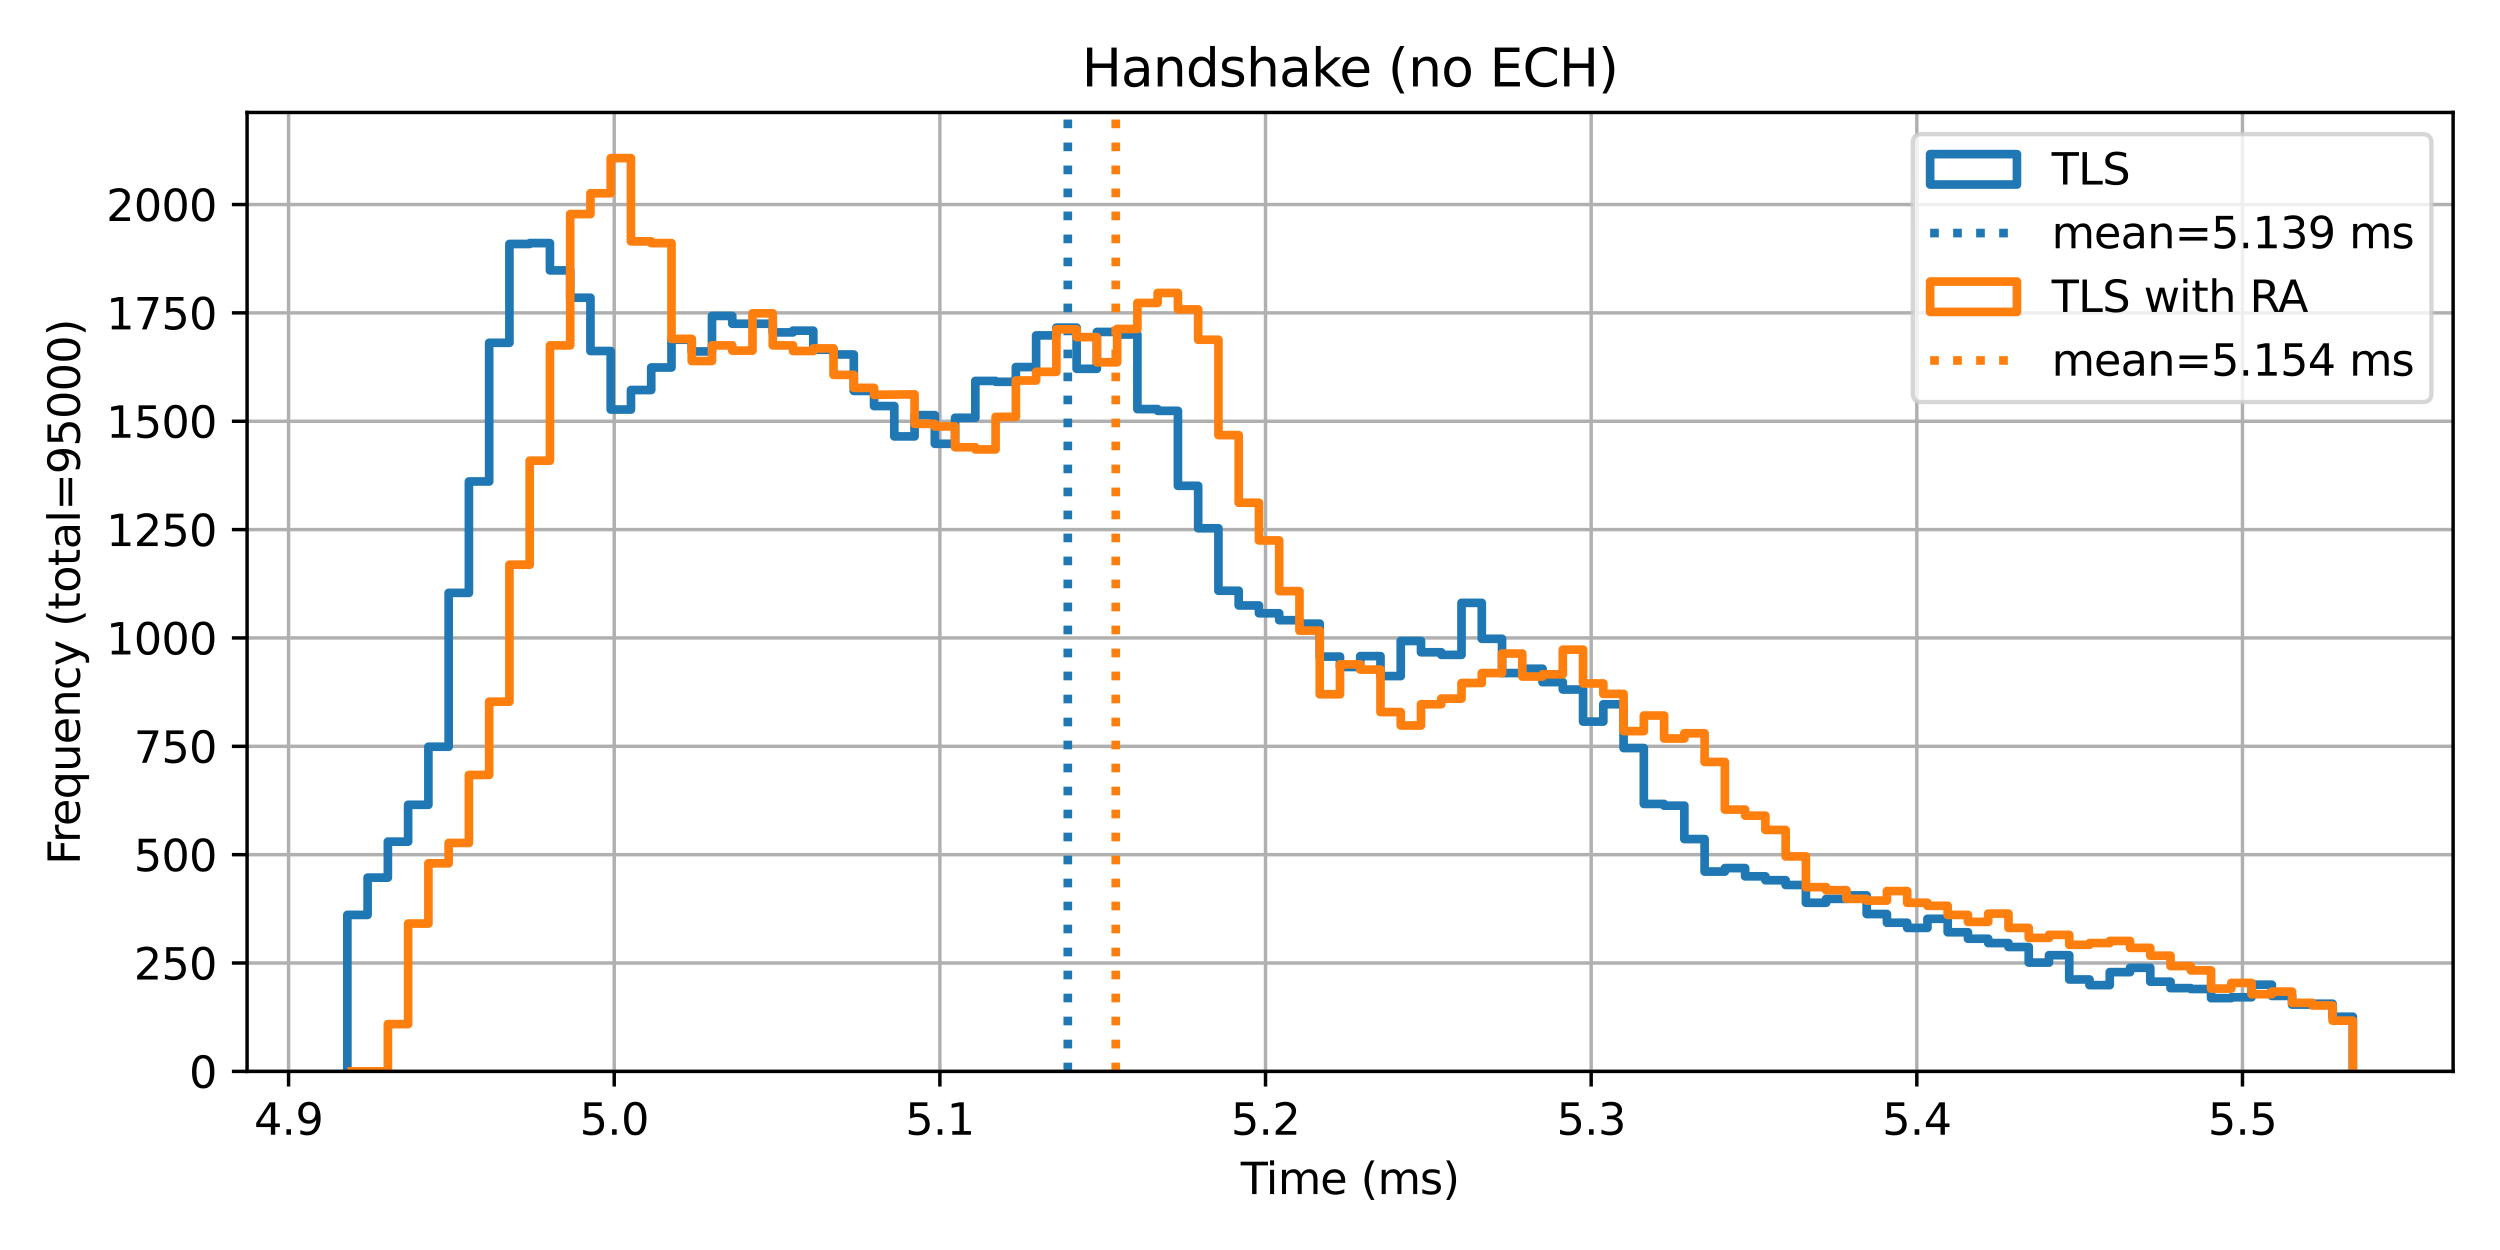 <?xml version="1.0" encoding="utf-8" standalone="no"?>
<!DOCTYPE svg PUBLIC "-//W3C//DTD SVG 1.1//EN"
  "http://www.w3.org/Graphics/SVG/1.1/DTD/svg11.dtd">
<svg xmlns:xlink="http://www.w3.org/1999/xlink" width="576pt" height="288pt" viewBox="0 0 576 288" xmlns="http://www.w3.org/2000/svg" version="1.1">
 <defs>
  <style type="text/css">*{stroke-linejoin: round; stroke-linecap: butt}</style>
 </defs>
 <g id="figure_1">
  <g id="patch_1">
   <path d="M 0 288 
L 576 288 
L 576 0 
L 0 0 
z
" style="fill: #ffffff"/>
  </g>
  <g id="axes_1">
   <g id="patch_2">
    <path d="M 56.928 246.844 
L 565.2 246.844 
L 565.2 25.918 
L 56.928 25.918 
z
" style="fill: #ffffff"/>
   </g>
   <g id="matplotlib.axis_1">
    <g id="xtick_1">
     <g id="line2d_1">
      <path d="M 66.487 246.844 
L 66.487 25.918 
" clip-path="url(#p1c010888d5)" style="fill: none; stroke: #b0b0b0; stroke-width: 0.8; stroke-linecap: square"/>
     </g>
     <g id="line2d_2">
      <defs>
       <path id="m8e5ed71e7f" d="M 0 0 
L 0 3.5 
" style="stroke: #000000; stroke-width: 0.8"/>
      </defs>
      <g>
       <use xlink:href="#m8e5ed71e7f" x="66.487" y="246.844" style="stroke: #000000; stroke-width: 0.8"/>
      </g>
     </g>
     <g id="text_1">
      <!-- 4.9 -->
      <g transform="translate(58.535 261.442) scale(0.1 -0.1)">
       <defs>
        <path id="DejaVuSans-34" d="M 2419 4116 
L 825 1625 
L 2419 1625 
L 2419 4116 
z
M 2253 4666 
L 3047 4666 
L 3047 1625 
L 3713 1625 
L 3713 1100 
L 3047 1100 
L 3047 0 
L 2419 0 
L 2419 1100 
L 313 1100 
L 313 1709 
L 2253 4666 
z
" transform="scale(0.016)"/>
        <path id="DejaVuSans-2e" d="M 684 794 
L 1344 794 
L 1344 0 
L 684 0 
L 684 794 
z
" transform="scale(0.016)"/>
        <path id="DejaVuSans-39" d="M 703 97 
L 703 672 
Q 941 559 1184 500 
Q 1428 441 1663 441 
Q 2288 441 2617 861 
Q 2947 1281 2994 2138 
Q 2813 1869 2534 1725 
Q 2256 1581 1919 1581 
Q 1219 1581 811 2004 
Q 403 2428 403 3163 
Q 403 3881 828 4315 
Q 1253 4750 1959 4750 
Q 2769 4750 3195 4129 
Q 3622 3509 3622 2328 
Q 3622 1225 3098 567 
Q 2575 -91 1691 -91 
Q 1453 -91 1209 -44 
Q 966 3 703 97 
z
M 1959 2075 
Q 2384 2075 2632 2365 
Q 2881 2656 2881 3163 
Q 2881 3666 2632 3958 
Q 2384 4250 1959 4250 
Q 1534 4250 1286 3958 
Q 1038 3666 1038 3163 
Q 1038 2656 1286 2365 
Q 1534 2075 1959 2075 
z
" transform="scale(0.016)"/>
       </defs>
       <use xlink:href="#DejaVuSans-34"/>
       <use xlink:href="#DejaVuSans-2e" x="63.623"/>
       <use xlink:href="#DejaVuSans-39" x="95.41"/>
      </g>
     </g>
    </g>
    <g id="xtick_2">
     <g id="line2d_3">
      <path d="M 141.517 246.844 
L 141.517 25.918 
" clip-path="url(#p1c010888d5)" style="fill: none; stroke: #b0b0b0; stroke-width: 0.8; stroke-linecap: square"/>
     </g>
     <g id="line2d_4">
      <g>
       <use xlink:href="#m8e5ed71e7f" x="141.517" y="246.844" style="stroke: #000000; stroke-width: 0.8"/>
      </g>
     </g>
     <g id="text_2">
      <!-- 5.0 -->
      <g transform="translate(133.565 261.442) scale(0.1 -0.1)">
       <defs>
        <path id="DejaVuSans-35" d="M 691 4666 
L 3169 4666 
L 3169 4134 
L 1269 4134 
L 1269 2991 
Q 1406 3038 1543 3061 
Q 1681 3084 1819 3084 
Q 2600 3084 3056 2656 
Q 3513 2228 3513 1497 
Q 3513 744 3044 326 
Q 2575 -91 1722 -91 
Q 1428 -91 1123 -41 
Q 819 9 494 109 
L 494 744 
Q 775 591 1075 516 
Q 1375 441 1709 441 
Q 2250 441 2565 725 
Q 2881 1009 2881 1497 
Q 2881 1984 2565 2268 
Q 2250 2553 1709 2553 
Q 1456 2553 1204 2497 
Q 953 2441 691 2322 
L 691 4666 
z
" transform="scale(0.016)"/>
        <path id="DejaVuSans-30" d="M 2034 4250 
Q 1547 4250 1301 3770 
Q 1056 3291 1056 2328 
Q 1056 1369 1301 889 
Q 1547 409 2034 409 
Q 2525 409 2770 889 
Q 3016 1369 3016 2328 
Q 3016 3291 2770 3770 
Q 2525 4250 2034 4250 
z
M 2034 4750 
Q 2819 4750 3233 4129 
Q 3647 3509 3647 2328 
Q 3647 1150 3233 529 
Q 2819 -91 2034 -91 
Q 1250 -91 836 529 
Q 422 1150 422 2328 
Q 422 3509 836 4129 
Q 1250 4750 2034 4750 
z
" transform="scale(0.016)"/>
       </defs>
       <use xlink:href="#DejaVuSans-35"/>
       <use xlink:href="#DejaVuSans-2e" x="63.623"/>
       <use xlink:href="#DejaVuSans-30" x="95.41"/>
      </g>
     </g>
    </g>
    <g id="xtick_3">
     <g id="line2d_5">
      <path d="M 216.546 246.844 
L 216.546 25.918 
" clip-path="url(#p1c010888d5)" style="fill: none; stroke: #b0b0b0; stroke-width: 0.8; stroke-linecap: square"/>
     </g>
     <g id="line2d_6">
      <g>
       <use xlink:href="#m8e5ed71e7f" x="216.546" y="246.844" style="stroke: #000000; stroke-width: 0.8"/>
      </g>
     </g>
     <g id="text_3">
      <!-- 5.1 -->
      <g transform="translate(208.595 261.442) scale(0.1 -0.1)">
       <defs>
        <path id="DejaVuSans-31" d="M 794 531 
L 1825 531 
L 1825 4091 
L 703 3866 
L 703 4441 
L 1819 4666 
L 2450 4666 
L 2450 531 
L 3481 531 
L 3481 0 
L 794 0 
L 794 531 
z
" transform="scale(0.016)"/>
       </defs>
       <use xlink:href="#DejaVuSans-35"/>
       <use xlink:href="#DejaVuSans-2e" x="63.623"/>
       <use xlink:href="#DejaVuSans-31" x="95.41"/>
      </g>
     </g>
    </g>
    <g id="xtick_4">
     <g id="line2d_7">
      <path d="M 291.576 246.844 
L 291.576 25.918 
" clip-path="url(#p1c010888d5)" style="fill: none; stroke: #b0b0b0; stroke-width: 0.8; stroke-linecap: square"/>
     </g>
     <g id="line2d_8">
      <g>
       <use xlink:href="#m8e5ed71e7f" x="291.576" y="246.844" style="stroke: #000000; stroke-width: 0.8"/>
      </g>
     </g>
     <g id="text_4">
      <!-- 5.2 -->
      <g transform="translate(283.625 261.442) scale(0.1 -0.1)">
       <defs>
        <path id="DejaVuSans-32" d="M 1228 531 
L 3431 531 
L 3431 0 
L 469 0 
L 469 531 
Q 828 903 1448 1529 
Q 2069 2156 2228 2338 
Q 2531 2678 2651 2914 
Q 2772 3150 2772 3378 
Q 2772 3750 2511 3984 
Q 2250 4219 1831 4219 
Q 1534 4219 1204 4116 
Q 875 4013 500 3803 
L 500 4441 
Q 881 4594 1212 4672 
Q 1544 4750 1819 4750 
Q 2544 4750 2975 4387 
Q 3406 4025 3406 3419 
Q 3406 3131 3298 2873 
Q 3191 2616 2906 2266 
Q 2828 2175 2409 1742 
Q 1991 1309 1228 531 
z
" transform="scale(0.016)"/>
       </defs>
       <use xlink:href="#DejaVuSans-35"/>
       <use xlink:href="#DejaVuSans-2e" x="63.623"/>
       <use xlink:href="#DejaVuSans-32" x="95.41"/>
      </g>
     </g>
    </g>
    <g id="xtick_5">
     <g id="line2d_9">
      <path d="M 366.606 246.844 
L 366.606 25.918 
" clip-path="url(#p1c010888d5)" style="fill: none; stroke: #b0b0b0; stroke-width: 0.8; stroke-linecap: square"/>
     </g>
     <g id="line2d_10">
      <g>
       <use xlink:href="#m8e5ed71e7f" x="366.606" y="246.844" style="stroke: #000000; stroke-width: 0.8"/>
      </g>
     </g>
     <g id="text_5">
      <!-- 5.3 -->
      <g transform="translate(358.654 261.442) scale(0.1 -0.1)">
       <defs>
        <path id="DejaVuSans-33" d="M 2597 2516 
Q 3050 2419 3304 2112 
Q 3559 1806 3559 1356 
Q 3559 666 3084 287 
Q 2609 -91 1734 -91 
Q 1441 -91 1130 -33 
Q 819 25 488 141 
L 488 750 
Q 750 597 1062 519 
Q 1375 441 1716 441 
Q 2309 441 2620 675 
Q 2931 909 2931 1356 
Q 2931 1769 2642 2001 
Q 2353 2234 1838 2234 
L 1294 2234 
L 1294 2753 
L 1863 2753 
Q 2328 2753 2575 2939 
Q 2822 3125 2822 3475 
Q 2822 3834 2567 4026 
Q 2313 4219 1838 4219 
Q 1578 4219 1281 4162 
Q 984 4106 628 3988 
L 628 4550 
Q 988 4650 1302 4700 
Q 1616 4750 1894 4750 
Q 2613 4750 3031 4423 
Q 3450 4097 3450 3541 
Q 3450 3153 3228 2886 
Q 3006 2619 2597 2516 
z
" transform="scale(0.016)"/>
       </defs>
       <use xlink:href="#DejaVuSans-35"/>
       <use xlink:href="#DejaVuSans-2e" x="63.623"/>
       <use xlink:href="#DejaVuSans-33" x="95.41"/>
      </g>
     </g>
    </g>
    <g id="xtick_6">
     <g id="line2d_11">
      <path d="M 441.635 246.844 
L 441.635 25.918 
" clip-path="url(#p1c010888d5)" style="fill: none; stroke: #b0b0b0; stroke-width: 0.8; stroke-linecap: square"/>
     </g>
     <g id="line2d_12">
      <g>
       <use xlink:href="#m8e5ed71e7f" x="441.635" y="246.844" style="stroke: #000000; stroke-width: 0.8"/>
      </g>
     </g>
     <g id="text_6">
      <!-- 5.4 -->
      <g transform="translate(433.684 261.442) scale(0.1 -0.1)">
       <use xlink:href="#DejaVuSans-35"/>
       <use xlink:href="#DejaVuSans-2e" x="63.623"/>
       <use xlink:href="#DejaVuSans-34" x="95.41"/>
      </g>
     </g>
    </g>
    <g id="xtick_7">
     <g id="line2d_13">
      <path d="M 516.665 246.844 
L 516.665 25.918 
" clip-path="url(#p1c010888d5)" style="fill: none; stroke: #b0b0b0; stroke-width: 0.8; stroke-linecap: square"/>
     </g>
     <g id="line2d_14">
      <g>
       <use xlink:href="#m8e5ed71e7f" x="516.665" y="246.844" style="stroke: #000000; stroke-width: 0.8"/>
      </g>
     </g>
     <g id="text_7">
      <!-- 5.5 -->
      <g transform="translate(508.714 261.442) scale(0.1 -0.1)">
       <use xlink:href="#DejaVuSans-35"/>
       <use xlink:href="#DejaVuSans-2e" x="63.623"/>
       <use xlink:href="#DejaVuSans-35" x="95.41"/>
      </g>
     </g>
    </g>
    <g id="text_8">
     <!-- Time (ms) -->
     <g transform="translate(285.865 275.12) scale(0.1 -0.1)">
      <defs>
       <path id="DejaVuSans-54" d="M -19 4666 
L 3928 4666 
L 3928 4134 
L 2272 4134 
L 2272 0 
L 1638 0 
L 1638 4134 
L -19 4134 
L -19 4666 
z
" transform="scale(0.016)"/>
       <path id="DejaVuSans-69" d="M 603 3500 
L 1178 3500 
L 1178 0 
L 603 0 
L 603 3500 
z
M 603 4863 
L 1178 4863 
L 1178 4134 
L 603 4134 
L 603 4863 
z
" transform="scale(0.016)"/>
       <path id="DejaVuSans-6d" d="M 3328 2828 
Q 3544 3216 3844 3400 
Q 4144 3584 4550 3584 
Q 5097 3584 5394 3201 
Q 5691 2819 5691 2113 
L 5691 0 
L 5113 0 
L 5113 2094 
Q 5113 2597 4934 2840 
Q 4756 3084 4391 3084 
Q 3944 3084 3684 2787 
Q 3425 2491 3425 1978 
L 3425 0 
L 2847 0 
L 2847 2094 
Q 2847 2600 2669 2842 
Q 2491 3084 2119 3084 
Q 1678 3084 1418 2786 
Q 1159 2488 1159 1978 
L 1159 0 
L 581 0 
L 581 3500 
L 1159 3500 
L 1159 2956 
Q 1356 3278 1631 3431 
Q 1906 3584 2284 3584 
Q 2666 3584 2933 3390 
Q 3200 3197 3328 2828 
z
" transform="scale(0.016)"/>
       <path id="DejaVuSans-65" d="M 3597 1894 
L 3597 1613 
L 953 1613 
Q 991 1019 1311 708 
Q 1631 397 2203 397 
Q 2534 397 2845 478 
Q 3156 559 3463 722 
L 3463 178 
Q 3153 47 2828 -22 
Q 2503 -91 2169 -91 
Q 1331 -91 842 396 
Q 353 884 353 1716 
Q 353 2575 817 3079 
Q 1281 3584 2069 3584 
Q 2775 3584 3186 3129 
Q 3597 2675 3597 1894 
z
M 3022 2063 
Q 3016 2534 2758 2815 
Q 2500 3097 2075 3097 
Q 1594 3097 1305 2825 
Q 1016 2553 972 2059 
L 3022 2063 
z
" transform="scale(0.016)"/>
       <path id="DejaVuSans-20" transform="scale(0.016)"/>
       <path id="DejaVuSans-28" d="M 1984 4856 
Q 1566 4138 1362 3434 
Q 1159 2731 1159 2009 
Q 1159 1288 1364 580 
Q 1569 -128 1984 -844 
L 1484 -844 
Q 1016 -109 783 600 
Q 550 1309 550 2009 
Q 550 2706 781 3412 
Q 1013 4119 1484 4856 
L 1984 4856 
z
" transform="scale(0.016)"/>
       <path id="DejaVuSans-73" d="M 2834 3397 
L 2834 2853 
Q 2591 2978 2328 3040 
Q 2066 3103 1784 3103 
Q 1356 3103 1142 2972 
Q 928 2841 928 2578 
Q 928 2378 1081 2264 
Q 1234 2150 1697 2047 
L 1894 2003 
Q 2506 1872 2764 1633 
Q 3022 1394 3022 966 
Q 3022 478 2636 193 
Q 2250 -91 1575 -91 
Q 1294 -91 989 -36 
Q 684 19 347 128 
L 347 722 
Q 666 556 975 473 
Q 1284 391 1588 391 
Q 1994 391 2212 530 
Q 2431 669 2431 922 
Q 2431 1156 2273 1281 
Q 2116 1406 1581 1522 
L 1381 1569 
Q 847 1681 609 1914 
Q 372 2147 372 2553 
Q 372 3047 722 3315 
Q 1072 3584 1716 3584 
Q 2034 3584 2315 3537 
Q 2597 3491 2834 3397 
z
" transform="scale(0.016)"/>
       <path id="DejaVuSans-29" d="M 513 4856 
L 1013 4856 
Q 1481 4119 1714 3412 
Q 1947 2706 1947 2009 
Q 1947 1309 1714 600 
Q 1481 -109 1013 -844 
L 513 -844 
Q 928 -128 1133 580 
Q 1338 1288 1338 2009 
Q 1338 2731 1133 3434 
Q 928 4138 513 4856 
z
" transform="scale(0.016)"/>
      </defs>
      <use xlink:href="#DejaVuSans-54"/>
      <use xlink:href="#DejaVuSans-69" x="57.959"/>
      <use xlink:href="#DejaVuSans-6d" x="85.742"/>
      <use xlink:href="#DejaVuSans-65" x="183.154"/>
      <use xlink:href="#DejaVuSans-20" x="244.678"/>
      <use xlink:href="#DejaVuSans-28" x="276.465"/>
      <use xlink:href="#DejaVuSans-6d" x="315.479"/>
      <use xlink:href="#DejaVuSans-73" x="412.891"/>
      <use xlink:href="#DejaVuSans-29" x="464.99"/>
     </g>
    </g>
   </g>
   <g id="matplotlib.axis_2">
    <g id="ytick_1">
     <g id="line2d_15">
      <path d="M 56.928 246.844 
L 565.2 246.844 
" clip-path="url(#p1c010888d5)" style="fill: none; stroke: #b0b0b0; stroke-width: 0.8; stroke-linecap: square"/>
     </g>
     <g id="line2d_16">
      <defs>
       <path id="m12ed515b93" d="M 0 0 
L -3.5 0 
" style="stroke: #000000; stroke-width: 0.8"/>
      </defs>
      <g>
       <use xlink:href="#m12ed515b93" x="56.928" y="246.844" style="stroke: #000000; stroke-width: 0.8"/>
      </g>
     </g>
     <g id="text_9">
      <!-- 0 -->
      <g transform="translate(43.566 250.643) scale(0.1 -0.1)">
       <use xlink:href="#DejaVuSans-30"/>
      </g>
     </g>
    </g>
    <g id="ytick_2">
     <g id="line2d_17">
      <path d="M 56.928 221.879 
L 565.2 221.879 
" clip-path="url(#p1c010888d5)" style="fill: none; stroke: #b0b0b0; stroke-width: 0.8; stroke-linecap: square"/>
     </g>
     <g id="line2d_18">
      <g>
       <use xlink:href="#m12ed515b93" x="56.928" y="221.879" style="stroke: #000000; stroke-width: 0.8"/>
      </g>
     </g>
     <g id="text_10">
      <!-- 250 -->
      <g transform="translate(30.841 225.678) scale(0.1 -0.1)">
       <use xlink:href="#DejaVuSans-32"/>
       <use xlink:href="#DejaVuSans-35" x="63.623"/>
       <use xlink:href="#DejaVuSans-30" x="127.246"/>
      </g>
     </g>
    </g>
    <g id="ytick_3">
     <g id="line2d_19">
      <path d="M 56.928 196.914 
L 565.2 196.914 
" clip-path="url(#p1c010888d5)" style="fill: none; stroke: #b0b0b0; stroke-width: 0.8; stroke-linecap: square"/>
     </g>
     <g id="line2d_20">
      <g>
       <use xlink:href="#m12ed515b93" x="56.928" y="196.914" style="stroke: #000000; stroke-width: 0.8"/>
      </g>
     </g>
     <g id="text_11">
      <!-- 500 -->
      <g transform="translate(30.841 200.713) scale(0.1 -0.1)">
       <use xlink:href="#DejaVuSans-35"/>
       <use xlink:href="#DejaVuSans-30" x="63.623"/>
       <use xlink:href="#DejaVuSans-30" x="127.246"/>
      </g>
     </g>
    </g>
    <g id="ytick_4">
     <g id="line2d_21">
      <path d="M 56.928 171.949 
L 565.2 171.949 
" clip-path="url(#p1c010888d5)" style="fill: none; stroke: #b0b0b0; stroke-width: 0.8; stroke-linecap: square"/>
     </g>
     <g id="line2d_22">
      <g>
       <use xlink:href="#m12ed515b93" x="56.928" y="171.949" style="stroke: #000000; stroke-width: 0.8"/>
      </g>
     </g>
     <g id="text_12">
      <!-- 750 -->
      <g transform="translate(30.841 175.748) scale(0.1 -0.1)">
       <defs>
        <path id="DejaVuSans-37" d="M 525 4666 
L 3525 4666 
L 3525 4397 
L 1831 0 
L 1172 0 
L 2766 4134 
L 525 4134 
L 525 4666 
z
" transform="scale(0.016)"/>
       </defs>
       <use xlink:href="#DejaVuSans-37"/>
       <use xlink:href="#DejaVuSans-35" x="63.623"/>
       <use xlink:href="#DejaVuSans-30" x="127.246"/>
      </g>
     </g>
    </g>
    <g id="ytick_5">
     <g id="line2d_23">
      <path d="M 56.928 146.984 
L 565.2 146.984 
" clip-path="url(#p1c010888d5)" style="fill: none; stroke: #b0b0b0; stroke-width: 0.8; stroke-linecap: square"/>
     </g>
     <g id="line2d_24">
      <g>
       <use xlink:href="#m12ed515b93" x="56.928" y="146.984" style="stroke: #000000; stroke-width: 0.8"/>
      </g>
     </g>
     <g id="text_13">
      <!-- 1000 -->
      <g transform="translate(24.478 150.783) scale(0.1 -0.1)">
       <use xlink:href="#DejaVuSans-31"/>
       <use xlink:href="#DejaVuSans-30" x="63.623"/>
       <use xlink:href="#DejaVuSans-30" x="127.246"/>
       <use xlink:href="#DejaVuSans-30" x="190.869"/>
      </g>
     </g>
    </g>
    <g id="ytick_6">
     <g id="line2d_25">
      <path d="M 56.928 122.019 
L 565.2 122.019 
" clip-path="url(#p1c010888d5)" style="fill: none; stroke: #b0b0b0; stroke-width: 0.8; stroke-linecap: square"/>
     </g>
     <g id="line2d_26">
      <g>
       <use xlink:href="#m12ed515b93" x="56.928" y="122.019" style="stroke: #000000; stroke-width: 0.8"/>
      </g>
     </g>
     <g id="text_14">
      <!-- 1250 -->
      <g transform="translate(24.478 125.818) scale(0.1 -0.1)">
       <use xlink:href="#DejaVuSans-31"/>
       <use xlink:href="#DejaVuSans-32" x="63.623"/>
       <use xlink:href="#DejaVuSans-35" x="127.246"/>
       <use xlink:href="#DejaVuSans-30" x="190.869"/>
      </g>
     </g>
    </g>
    <g id="ytick_7">
     <g id="line2d_27">
      <path d="M 56.928 97.054 
L 565.2 97.054 
" clip-path="url(#p1c010888d5)" style="fill: none; stroke: #b0b0b0; stroke-width: 0.8; stroke-linecap: square"/>
     </g>
     <g id="line2d_28">
      <g>
       <use xlink:href="#m12ed515b93" x="56.928" y="97.054" style="stroke: #000000; stroke-width: 0.8"/>
      </g>
     </g>
     <g id="text_15">
      <!-- 1500 -->
      <g transform="translate(24.478 100.853) scale(0.1 -0.1)">
       <use xlink:href="#DejaVuSans-31"/>
       <use xlink:href="#DejaVuSans-35" x="63.623"/>
       <use xlink:href="#DejaVuSans-30" x="127.246"/>
       <use xlink:href="#DejaVuSans-30" x="190.869"/>
      </g>
     </g>
    </g>
    <g id="ytick_8">
     <g id="line2d_29">
      <path d="M 56.928 72.088 
L 565.2 72.088 
" clip-path="url(#p1c010888d5)" style="fill: none; stroke: #b0b0b0; stroke-width: 0.8; stroke-linecap: square"/>
     </g>
     <g id="line2d_30">
      <g>
       <use xlink:href="#m12ed515b93" x="56.928" y="72.088" style="stroke: #000000; stroke-width: 0.8"/>
      </g>
     </g>
     <g id="text_16">
      <!-- 1750 -->
      <g transform="translate(24.478 75.888) scale(0.1 -0.1)">
       <use xlink:href="#DejaVuSans-31"/>
       <use xlink:href="#DejaVuSans-37" x="63.623"/>
       <use xlink:href="#DejaVuSans-35" x="127.246"/>
       <use xlink:href="#DejaVuSans-30" x="190.869"/>
      </g>
     </g>
    </g>
    <g id="ytick_9">
     <g id="line2d_31">
      <path d="M 56.928 47.123 
L 565.2 47.123 
" clip-path="url(#p1c010888d5)" style="fill: none; stroke: #b0b0b0; stroke-width: 0.8; stroke-linecap: square"/>
     </g>
     <g id="line2d_32">
      <g>
       <use xlink:href="#m12ed515b93" x="56.928" y="47.123" style="stroke: #000000; stroke-width: 0.8"/>
      </g>
     </g>
     <g id="text_17">
      <!-- 2000 -->
      <g transform="translate(24.478 50.923) scale(0.1 -0.1)">
       <use xlink:href="#DejaVuSans-32"/>
       <use xlink:href="#DejaVuSans-30" x="63.623"/>
       <use xlink:href="#DejaVuSans-30" x="127.246"/>
       <use xlink:href="#DejaVuSans-30" x="190.869"/>
      </g>
     </g>
    </g>
    <g id="text_18">
     <!-- Frequency (total=95000) -->
     <g transform="translate(18.398 199.23) rotate(-90) scale(0.1 -0.1)">
      <defs>
       <path id="DejaVuSans-46" d="M 628 4666 
L 3309 4666 
L 3309 4134 
L 1259 4134 
L 1259 2759 
L 3109 2759 
L 3109 2228 
L 1259 2228 
L 1259 0 
L 628 0 
L 628 4666 
z
" transform="scale(0.016)"/>
       <path id="DejaVuSans-72" d="M 2631 2963 
Q 2534 3019 2420 3045 
Q 2306 3072 2169 3072 
Q 1681 3072 1420 2755 
Q 1159 2438 1159 1844 
L 1159 0 
L 581 0 
L 581 3500 
L 1159 3500 
L 1159 2956 
Q 1341 3275 1631 3429 
Q 1922 3584 2338 3584 
Q 2397 3584 2469 3576 
Q 2541 3569 2628 3553 
L 2631 2963 
z
" transform="scale(0.016)"/>
       <path id="DejaVuSans-71" d="M 947 1747 
Q 947 1113 1208 752 
Q 1469 391 1925 391 
Q 2381 391 2643 752 
Q 2906 1113 2906 1747 
Q 2906 2381 2643 2742 
Q 2381 3103 1925 3103 
Q 1469 3103 1208 2742 
Q 947 2381 947 1747 
z
M 2906 525 
Q 2725 213 2448 61 
Q 2172 -91 1784 -91 
Q 1150 -91 751 415 
Q 353 922 353 1747 
Q 353 2572 751 3078 
Q 1150 3584 1784 3584 
Q 2172 3584 2448 3432 
Q 2725 3281 2906 2969 
L 2906 3500 
L 3481 3500 
L 3481 -1331 
L 2906 -1331 
L 2906 525 
z
" transform="scale(0.016)"/>
       <path id="DejaVuSans-75" d="M 544 1381 
L 544 3500 
L 1119 3500 
L 1119 1403 
Q 1119 906 1312 657 
Q 1506 409 1894 409 
Q 2359 409 2629 706 
Q 2900 1003 2900 1516 
L 2900 3500 
L 3475 3500 
L 3475 0 
L 2900 0 
L 2900 538 
Q 2691 219 2414 64 
Q 2138 -91 1772 -91 
Q 1169 -91 856 284 
Q 544 659 544 1381 
z
M 1991 3584 
L 1991 3584 
z
" transform="scale(0.016)"/>
       <path id="DejaVuSans-6e" d="M 3513 2113 
L 3513 0 
L 2938 0 
L 2938 2094 
Q 2938 2591 2744 2837 
Q 2550 3084 2163 3084 
Q 1697 3084 1428 2787 
Q 1159 2491 1159 1978 
L 1159 0 
L 581 0 
L 581 3500 
L 1159 3500 
L 1159 2956 
Q 1366 3272 1645 3428 
Q 1925 3584 2291 3584 
Q 2894 3584 3203 3211 
Q 3513 2838 3513 2113 
z
" transform="scale(0.016)"/>
       <path id="DejaVuSans-63" d="M 3122 3366 
L 3122 2828 
Q 2878 2963 2633 3030 
Q 2388 3097 2138 3097 
Q 1578 3097 1268 2742 
Q 959 2388 959 1747 
Q 959 1106 1268 751 
Q 1578 397 2138 397 
Q 2388 397 2633 464 
Q 2878 531 3122 666 
L 3122 134 
Q 2881 22 2623 -34 
Q 2366 -91 2075 -91 
Q 1284 -91 818 406 
Q 353 903 353 1747 
Q 353 2603 823 3093 
Q 1294 3584 2113 3584 
Q 2378 3584 2631 3529 
Q 2884 3475 3122 3366 
z
" transform="scale(0.016)"/>
       <path id="DejaVuSans-79" d="M 2059 -325 
Q 1816 -950 1584 -1140 
Q 1353 -1331 966 -1331 
L 506 -1331 
L 506 -850 
L 844 -850 
Q 1081 -850 1212 -737 
Q 1344 -625 1503 -206 
L 1606 56 
L 191 3500 
L 800 3500 
L 1894 763 
L 2988 3500 
L 3597 3500 
L 2059 -325 
z
" transform="scale(0.016)"/>
       <path id="DejaVuSans-74" d="M 1172 4494 
L 1172 3500 
L 2356 3500 
L 2356 3053 
L 1172 3053 
L 1172 1153 
Q 1172 725 1289 603 
Q 1406 481 1766 481 
L 2356 481 
L 2356 0 
L 1766 0 
Q 1100 0 847 248 
Q 594 497 594 1153 
L 594 3053 
L 172 3053 
L 172 3500 
L 594 3500 
L 594 4494 
L 1172 4494 
z
" transform="scale(0.016)"/>
       <path id="DejaVuSans-6f" d="M 1959 3097 
Q 1497 3097 1228 2736 
Q 959 2375 959 1747 
Q 959 1119 1226 758 
Q 1494 397 1959 397 
Q 2419 397 2687 759 
Q 2956 1122 2956 1747 
Q 2956 2369 2687 2733 
Q 2419 3097 1959 3097 
z
M 1959 3584 
Q 2709 3584 3137 3096 
Q 3566 2609 3566 1747 
Q 3566 888 3137 398 
Q 2709 -91 1959 -91 
Q 1206 -91 779 398 
Q 353 888 353 1747 
Q 353 2609 779 3096 
Q 1206 3584 1959 3584 
z
" transform="scale(0.016)"/>
       <path id="DejaVuSans-61" d="M 2194 1759 
Q 1497 1759 1228 1600 
Q 959 1441 959 1056 
Q 959 750 1161 570 
Q 1363 391 1709 391 
Q 2188 391 2477 730 
Q 2766 1069 2766 1631 
L 2766 1759 
L 2194 1759 
z
M 3341 1997 
L 3341 0 
L 2766 0 
L 2766 531 
Q 2569 213 2275 61 
Q 1981 -91 1556 -91 
Q 1019 -91 701 211 
Q 384 513 384 1019 
Q 384 1609 779 1909 
Q 1175 2209 1959 2209 
L 2766 2209 
L 2766 2266 
Q 2766 2663 2505 2880 
Q 2244 3097 1772 3097 
Q 1472 3097 1187 3025 
Q 903 2953 641 2809 
L 641 3341 
Q 956 3463 1253 3523 
Q 1550 3584 1831 3584 
Q 2591 3584 2966 3190 
Q 3341 2797 3341 1997 
z
" transform="scale(0.016)"/>
       <path id="DejaVuSans-6c" d="M 603 4863 
L 1178 4863 
L 1178 0 
L 603 0 
L 603 4863 
z
" transform="scale(0.016)"/>
       <path id="DejaVuSans-3d" d="M 678 2906 
L 4684 2906 
L 4684 2381 
L 678 2381 
L 678 2906 
z
M 678 1631 
L 4684 1631 
L 4684 1100 
L 678 1100 
L 678 1631 
z
" transform="scale(0.016)"/>
      </defs>
      <use xlink:href="#DejaVuSans-46"/>
      <use xlink:href="#DejaVuSans-72" x="50.27"/>
      <use xlink:href="#DejaVuSans-65" x="89.133"/>
      <use xlink:href="#DejaVuSans-71" x="150.656"/>
      <use xlink:href="#DejaVuSans-75" x="214.133"/>
      <use xlink:href="#DejaVuSans-65" x="277.512"/>
      <use xlink:href="#DejaVuSans-6e" x="339.035"/>
      <use xlink:href="#DejaVuSans-63" x="402.414"/>
      <use xlink:href="#DejaVuSans-79" x="457.395"/>
      <use xlink:href="#DejaVuSans-20" x="516.574"/>
      <use xlink:href="#DejaVuSans-28" x="548.361"/>
      <use xlink:href="#DejaVuSans-74" x="587.375"/>
      <use xlink:href="#DejaVuSans-6f" x="626.584"/>
      <use xlink:href="#DejaVuSans-74" x="687.766"/>
      <use xlink:href="#DejaVuSans-61" x="726.975"/>
      <use xlink:href="#DejaVuSans-6c" x="788.254"/>
      <use xlink:href="#DejaVuSans-3d" x="816.037"/>
      <use xlink:href="#DejaVuSans-39" x="899.826"/>
      <use xlink:href="#DejaVuSans-35" x="963.449"/>
      <use xlink:href="#DejaVuSans-30" x="1027.072"/>
      <use xlink:href="#DejaVuSans-30" x="1090.695"/>
      <use xlink:href="#DejaVuSans-30" x="1154.318"/>
      <use xlink:href="#DejaVuSans-29" x="1217.941"/>
     </g>
    </g>
   </g>
   <g id="patch_3">
    <path d="M 80.031 246.844 
L 80.031 210.794 
L 84.699 210.794 
L 84.699 202.206 
L 89.366 202.206 
L 89.366 193.918 
L 94.033 193.918 
L 94.033 185.43 
L 98.701 185.43 
L 98.701 172.048 
L 103.368 172.048 
L 103.368 136.598 
L 108.035 136.598 
L 108.035 110.934 
L 112.703 110.934 
L 112.703 78.979 
L 117.37 78.979 
L 117.37 56.211 
L 122.037 56.211 
L 122.037 56.011 
L 126.705 56.011 
L 126.705 62.302 
L 131.372 62.302 
L 131.372 68.593 
L 136.039 68.593 
L 136.039 80.876 
L 140.707 80.876 
L 140.707 94.357 
L 145.374 94.357 
L 145.374 89.864 
L 150.041 89.864 
L 150.041 84.671 
L 154.709 84.671 
L 154.709 78.28 
L 159.376 78.28 
L 159.376 80.976 
L 164.043 80.976 
L 164.043 72.787 
L 168.711 72.787 
L 168.711 74.585 
L 178.045 74.585 
L 178.045 76.582 
L 182.713 76.582 
L 182.713 76.183 
L 187.38 76.183 
L 187.38 80.577 
L 192.047 80.577 
L 192.047 81.675 
L 196.715 81.675 
L 196.715 90.063 
L 201.382 90.063 
L 201.382 93.558 
L 206.049 93.558 
L 206.049 100.549 
L 210.717 100.549 
L 210.717 95.655 
L 215.384 95.655 
L 215.384 102.246 
L 220.051 102.246 
L 220.051 96.255 
L 224.719 96.255 
L 224.719 87.767 
L 229.386 87.767 
L 229.386 87.966 
L 234.053 87.966 
L 234.053 84.571 
L 238.72 84.571 
L 238.72 77.281 
L 243.388 77.281 
L 243.388 75.484 
L 248.055 75.484 
L 248.055 84.97 
L 252.722 84.97 
L 252.722 76.482 
L 257.39 76.482 
L 257.39 77.081 
L 262.057 77.081 
L 262.057 94.257 
L 266.724 94.257 
L 266.724 94.657 
L 271.392 94.657 
L 271.392 111.933 
L 276.059 111.933 
L 276.059 121.719 
L 280.726 121.719 
L 280.726 136.099 
L 285.394 136.099 
L 285.394 139.494 
L 290.061 139.494 
L 290.061 141.292 
L 294.728 141.292 
L 294.728 142.889 
L 299.396 142.889 
L 299.396 143.688 
L 304.063 143.688 
L 304.063 151.278 
L 308.73 151.278 
L 308.73 153.674 
L 313.398 153.674 
L 313.398 151.178 
L 318.065 151.178 
L 318.065 155.771 
L 322.732 155.771 
L 322.732 147.683 
L 327.4 147.683 
L 327.4 150.279 
L 332.067 150.279 
L 332.067 150.878 
L 336.734 150.878 
L 336.734 138.895 
L 341.402 138.895 
L 341.402 147.183 
L 346.069 147.183 
L 346.069 155.072 
L 350.736 155.072 
L 350.736 154.074 
L 355.404 154.074 
L 355.404 157.169 
L 360.071 157.169 
L 360.071 158.867 
L 364.738 158.867 
L 364.738 166.257 
L 369.406 166.257 
L 369.406 162.262 
L 374.073 162.262 
L 374.073 172.348 
L 378.74 172.348 
L 378.74 185.23 
L 383.408 185.23 
L 383.408 185.629 
L 388.075 185.629 
L 388.075 193.319 
L 392.742 193.319 
L 392.742 200.808 
L 397.41 200.808 
L 397.41 200.009 
L 402.077 200.009 
L 402.077 201.907 
L 406.744 201.907 
L 406.744 202.805 
L 411.412 202.805 
L 411.412 203.904 
L 416.079 203.904 
L 416.079 207.998 
L 420.746 207.998 
L 420.746 207.099 
L 425.414 207.099 
L 425.414 206.301 
L 430.081 206.301 
L 430.081 210.595 
L 434.748 210.595 
L 434.748 212.592 
L 439.416 212.592 
L 439.416 213.79 
L 444.083 213.79 
L 444.083 211.693 
L 448.75 211.693 
L 448.75 214.789 
L 453.418 214.789 
L 453.418 216.287 
L 458.085 216.287 
L 458.085 217.285 
L 462.752 217.285 
L 462.752 218.184 
L 467.42 218.184 
L 467.42 221.779 
L 472.087 221.779 
L 472.087 220.081 
L 476.754 220.081 
L 476.754 225.673 
L 481.421 225.673 
L 481.421 226.972 
L 486.089 226.972 
L 486.089 223.976 
L 490.756 223.976 
L 490.756 222.977 
L 495.423 222.977 
L 495.423 226.173 
L 500.091 226.173 
L 500.091 227.671 
L 504.758 227.671 
L 504.758 227.87 
L 509.425 227.87 
L 509.425 229.967 
L 514.093 229.967 
L 514.093 229.768 
L 518.76 229.768 
L 518.76 226.872 
L 523.427 226.872 
L 523.427 229.468 
L 528.095 229.468 
L 528.095 231.465 
L 532.762 231.465 
L 532.762 231.266 
L 537.429 231.266 
L 537.429 234.261 
L 542.097 234.261 
L 542.097 246.844 
L 542.097 246.844 
" clip-path="url(#p1c010888d5)" style="fill: none; stroke: #1f77b4; stroke-width: 2; stroke-linejoin: miter"/>
   </g>
   <g id="line2d_33">
    <path d="M 246.021 246.844 
L 246.021 25.918 
" clip-path="url(#p1c010888d5)" style="fill: none; stroke-dasharray: 2,3.3; stroke-dashoffset: 0; stroke: #1f77b4; stroke-width: 2"/>
   </g>
   <g id="patch_4">
    <path d="M 80.031 246.844 
L 89.366 246.844 
L 89.366 235.959 
L 94.033 235.959 
L 94.033 212.791 
L 98.701 212.791 
L 98.701 198.911 
L 103.368 198.911 
L 103.368 194.217 
L 108.035 194.217 
L 108.035 178.539 
L 112.703 178.539 
L 112.703 161.663 
L 117.37 161.663 
L 117.37 130.107 
L 122.037 130.107 
L 122.037 106.141 
L 126.705 106.141 
L 126.705 79.578 
L 131.372 79.578 
L 131.372 49.32 
L 136.039 49.32 
L 136.039 44.527 
L 140.707 44.527 
L 140.707 36.438 
L 145.374 36.438 
L 145.374 55.612 
L 150.041 55.612 
L 150.041 56.011 
L 154.709 56.011 
L 154.709 78.08 
L 159.376 78.08 
L 159.376 83.173 
L 164.043 83.173 
L 164.043 79.578 
L 168.711 79.578 
L 168.711 80.776 
L 173.378 80.776 
L 173.378 72.188 
L 178.045 72.188 
L 178.045 79.578 
L 182.713 79.578 
L 182.713 80.876 
L 187.38 80.876 
L 187.38 80.277 
L 192.047 80.277 
L 192.047 86.368 
L 196.715 86.368 
L 196.715 89.364 
L 201.382 89.364 
L 201.382 90.962 
L 210.717 90.862 
L 210.717 97.653 
L 215.384 97.653 
L 215.384 98.252 
L 220.051 98.252 
L 220.051 103.045 
L 224.719 103.045 
L 224.719 103.544 
L 229.386 103.544 
L 229.386 96.055 
L 234.053 96.055 
L 234.053 87.667 
L 238.72 87.667 
L 238.72 85.669 
L 243.388 85.669 
L 243.388 75.883 
L 248.055 75.883 
L 248.055 77.681 
L 252.722 77.681 
L 252.722 83.473 
L 257.39 83.473 
L 257.39 75.783 
L 262.057 75.783 
L 262.057 69.792 
L 266.724 69.792 
L 266.724 67.495 
L 271.392 67.495 
L 271.392 71.29 
L 276.059 71.29 
L 276.059 78.28 
L 280.726 78.28 
L 280.726 100.249 
L 285.394 100.249 
L 285.394 115.827 
L 290.061 115.827 
L 290.061 124.515 
L 294.728 124.515 
L 294.728 136.199 
L 299.396 136.199 
L 299.396 145.286 
L 304.063 145.286 
L 304.063 159.965 
L 308.73 159.965 
L 308.73 153.075 
L 313.398 153.075 
L 313.398 154.273 
L 318.065 154.273 
L 318.065 164.06 
L 322.732 164.06 
L 322.732 167.155 
L 327.4 167.155 
L 327.4 162.262 
L 332.067 162.262 
L 332.067 160.964 
L 336.734 160.964 
L 336.734 157.369 
L 341.402 157.369 
L 341.402 155.072 
L 346.069 155.072 
L 346.069 150.579 
L 350.736 150.579 
L 350.736 155.871 
L 355.404 155.871 
L 355.404 155.372 
L 360.071 155.372 
L 360.071 149.68 
L 364.738 149.68 
L 364.738 157.469 
L 369.406 157.469 
L 369.406 159.866 
L 374.073 159.866 
L 374.073 168.454 
L 378.74 168.454 
L 378.74 164.859 
L 383.408 164.859 
L 383.408 170.151 
L 388.075 170.151 
L 388.075 168.953 
L 392.742 168.953 
L 392.742 175.544 
L 397.41 175.544 
L 397.41 186.528 
L 402.077 186.528 
L 402.077 187.926 
L 406.744 187.926 
L 406.744 191.222 
L 411.412 191.222 
L 411.412 197.313 
L 416.079 197.313 
L 416.079 204.403 
L 420.746 204.403 
L 420.746 205.102 
L 425.414 205.102 
L 425.414 207.099 
L 430.081 207.099 
L 430.081 207.499 
L 434.748 207.499 
L 434.748 205.302 
L 439.416 205.302 
L 439.416 207.998 
L 444.083 207.998 
L 444.083 208.697 
L 448.75 208.697 
L 448.75 210.794 
L 453.418 210.794 
L 453.418 212.392 
L 458.085 212.392 
L 458.085 210.495 
L 462.752 210.495 
L 462.752 213.79 
L 467.42 213.79 
L 467.42 216.087 
L 472.087 216.087 
L 472.087 215.388 
L 476.754 215.388 
L 476.754 217.685 
L 481.421 217.685 
L 481.421 217.285 
L 486.089 217.285 
L 486.089 216.786 
L 490.756 216.786 
L 490.756 218.384 
L 495.423 218.384 
L 495.423 220.181 
L 500.091 220.181 
L 500.091 222.578 
L 504.758 222.578 
L 504.758 223.576 
L 509.425 223.576 
L 509.425 227.77 
L 514.093 227.77 
L 514.093 226.472 
L 518.76 226.472 
L 518.76 229.069 
L 523.427 229.069 
L 523.427 228.469 
L 528.095 228.469 
L 528.095 231.066 
L 532.762 231.066 
L 532.762 231.665 
L 537.429 231.665 
L 537.429 235.16 
L 542.097 235.16 
L 542.097 246.844 
L 542.097 246.844 
" clip-path="url(#p1c010888d5)" style="fill: none; stroke: #ff7f0e; stroke-width: 2; stroke-linejoin: miter"/>
   </g>
   <g id="line2d_34">
    <path d="M 257.072 246.844 
L 257.072 25.918 
" clip-path="url(#p1c010888d5)" style="fill: none; stroke-dasharray: 2,3.3; stroke-dashoffset: 0; stroke: #ff7f0e; stroke-width: 2"/>
   </g>
   <g id="patch_5">
    <path d="M 56.928 246.844 
L 56.928 25.918 
" style="fill: none; stroke: #000000; stroke-width: 0.8; stroke-linejoin: miter; stroke-linecap: square"/>
   </g>
   <g id="patch_6">
    <path d="M 565.2 246.844 
L 565.2 25.918 
" style="fill: none; stroke: #000000; stroke-width: 0.8; stroke-linejoin: miter; stroke-linecap: square"/>
   </g>
   <g id="patch_7">
    <path d="M 56.928 246.844 
L 565.2 246.844 
" style="fill: none; stroke: #000000; stroke-width: 0.8; stroke-linejoin: miter; stroke-linecap: square"/>
   </g>
   <g id="patch_8">
    <path d="M 56.928 25.918 
L 565.2 25.918 
" style="fill: none; stroke: #000000; stroke-width: 0.8; stroke-linejoin: miter; stroke-linecap: square"/>
   </g>
   <g id="text_19">
    <!-- Handshake (no ECH) -->
    <g transform="translate(249.247 19.918) scale(0.12 -0.12)">
     <defs>
      <path id="DejaVuSans-48" d="M 628 4666 
L 1259 4666 
L 1259 2753 
L 3553 2753 
L 3553 4666 
L 4184 4666 
L 4184 0 
L 3553 0 
L 3553 2222 
L 1259 2222 
L 1259 0 
L 628 0 
L 628 4666 
z
" transform="scale(0.016)"/>
      <path id="DejaVuSans-64" d="M 2906 2969 
L 2906 4863 
L 3481 4863 
L 3481 0 
L 2906 0 
L 2906 525 
Q 2725 213 2448 61 
Q 2172 -91 1784 -91 
Q 1150 -91 751 415 
Q 353 922 353 1747 
Q 353 2572 751 3078 
Q 1150 3584 1784 3584 
Q 2172 3584 2448 3432 
Q 2725 3281 2906 2969 
z
M 947 1747 
Q 947 1113 1208 752 
Q 1469 391 1925 391 
Q 2381 391 2643 752 
Q 2906 1113 2906 1747 
Q 2906 2381 2643 2742 
Q 2381 3103 1925 3103 
Q 1469 3103 1208 2742 
Q 947 2381 947 1747 
z
" transform="scale(0.016)"/>
      <path id="DejaVuSans-68" d="M 3513 2113 
L 3513 0 
L 2938 0 
L 2938 2094 
Q 2938 2591 2744 2837 
Q 2550 3084 2163 3084 
Q 1697 3084 1428 2787 
Q 1159 2491 1159 1978 
L 1159 0 
L 581 0 
L 581 4863 
L 1159 4863 
L 1159 2956 
Q 1366 3272 1645 3428 
Q 1925 3584 2291 3584 
Q 2894 3584 3203 3211 
Q 3513 2838 3513 2113 
z
" transform="scale(0.016)"/>
      <path id="DejaVuSans-6b" d="M 581 4863 
L 1159 4863 
L 1159 1991 
L 2875 3500 
L 3609 3500 
L 1753 1863 
L 3688 0 
L 2938 0 
L 1159 1709 
L 1159 0 
L 581 0 
L 581 4863 
z
" transform="scale(0.016)"/>
      <path id="DejaVuSans-45" d="M 628 4666 
L 3578 4666 
L 3578 4134 
L 1259 4134 
L 1259 2753 
L 3481 2753 
L 3481 2222 
L 1259 2222 
L 1259 531 
L 3634 531 
L 3634 0 
L 628 0 
L 628 4666 
z
" transform="scale(0.016)"/>
      <path id="DejaVuSans-43" d="M 4122 4306 
L 4122 3641 
Q 3803 3938 3442 4084 
Q 3081 4231 2675 4231 
Q 1875 4231 1450 3742 
Q 1025 3253 1025 2328 
Q 1025 1406 1450 917 
Q 1875 428 2675 428 
Q 3081 428 3442 575 
Q 3803 722 4122 1019 
L 4122 359 
Q 3791 134 3420 21 
Q 3050 -91 2638 -91 
Q 1578 -91 968 557 
Q 359 1206 359 2328 
Q 359 3453 968 4101 
Q 1578 4750 2638 4750 
Q 3056 4750 3426 4639 
Q 3797 4528 4122 4306 
z
" transform="scale(0.016)"/>
     </defs>
     <use xlink:href="#DejaVuSans-48"/>
     <use xlink:href="#DejaVuSans-61" x="75.195"/>
     <use xlink:href="#DejaVuSans-6e" x="136.475"/>
     <use xlink:href="#DejaVuSans-64" x="199.854"/>
     <use xlink:href="#DejaVuSans-73" x="263.33"/>
     <use xlink:href="#DejaVuSans-68" x="315.43"/>
     <use xlink:href="#DejaVuSans-61" x="378.809"/>
     <use xlink:href="#DejaVuSans-6b" x="440.088"/>
     <use xlink:href="#DejaVuSans-65" x="494.373"/>
     <use xlink:href="#DejaVuSans-20" x="555.896"/>
     <use xlink:href="#DejaVuSans-28" x="587.684"/>
     <use xlink:href="#DejaVuSans-6e" x="626.697"/>
     <use xlink:href="#DejaVuSans-6f" x="690.076"/>
     <use xlink:href="#DejaVuSans-20" x="751.258"/>
     <use xlink:href="#DejaVuSans-45" x="783.045"/>
     <use xlink:href="#DejaVuSans-43" x="846.229"/>
     <use xlink:href="#DejaVuSans-48" x="916.053"/>
     <use xlink:href="#DejaVuSans-29" x="991.248"/>
    </g>
   </g>
   <g id="legend_1">
    <g id="patch_9">
     <path d="M 442.705 92.631 
L 558.2 92.631 
Q 560.2 92.631 560.2 90.631 
L 560.2 32.918 
Q 560.2 30.918 558.2 30.918 
L 442.705 30.918 
Q 440.705 30.918 440.705 32.918 
L 440.705 90.631 
Q 440.705 92.631 442.705 92.631 
z
" style="fill: #ffffff; opacity: 0.8; stroke: #cccccc; stroke-linejoin: miter"/>
    </g>
    <g id="patch_10">
     <path d="M 444.705 42.517 
L 464.705 42.517 
L 464.705 35.517 
L 444.705 35.517 
L 444.705 42.517 
z
" style="fill: none; stroke: #1f77b4; stroke-width: 2; stroke-linejoin: miter"/>
    </g>
    <g id="text_20">
     <!-- TLS -->
     <g transform="translate(472.705 42.517) scale(0.1 -0.1)">
      <defs>
       <path id="DejaVuSans-4c" d="M 628 4666 
L 1259 4666 
L 1259 531 
L 3531 531 
L 3531 0 
L 628 0 
L 628 4666 
z
" transform="scale(0.016)"/>
       <path id="DejaVuSans-53" d="M 3425 4513 
L 3425 3897 
Q 3066 4069 2747 4153 
Q 2428 4238 2131 4238 
Q 1616 4238 1336 4038 
Q 1056 3838 1056 3469 
Q 1056 3159 1242 3001 
Q 1428 2844 1947 2747 
L 2328 2669 
Q 3034 2534 3370 2195 
Q 3706 1856 3706 1288 
Q 3706 609 3251 259 
Q 2797 -91 1919 -91 
Q 1588 -91 1214 -16 
Q 841 59 441 206 
L 441 856 
Q 825 641 1194 531 
Q 1563 422 1919 422 
Q 2459 422 2753 634 
Q 3047 847 3047 1241 
Q 3047 1584 2836 1778 
Q 2625 1972 2144 2069 
L 1759 2144 
Q 1053 2284 737 2584 
Q 422 2884 422 3419 
Q 422 4038 858 4394 
Q 1294 4750 2059 4750 
Q 2388 4750 2728 4690 
Q 3069 4631 3425 4513 
z
" transform="scale(0.016)"/>
      </defs>
      <use xlink:href="#DejaVuSans-54"/>
      <use xlink:href="#DejaVuSans-4c" x="61.084"/>
      <use xlink:href="#DejaVuSans-53" x="116.797"/>
     </g>
    </g>
    <g id="line2d_35">
     <path d="M 444.705 53.695 
L 454.705 53.695 
L 464.705 53.695 
" style="fill: none; stroke-dasharray: 2,3.3; stroke-dashoffset: 0; stroke: #1f77b4; stroke-width: 2"/>
    </g>
    <g id="text_21">
     <!-- mean=5.139 ms -->
     <g transform="translate(472.705 57.195) scale(0.1 -0.1)">
      <use xlink:href="#DejaVuSans-6d"/>
      <use xlink:href="#DejaVuSans-65" x="97.412"/>
      <use xlink:href="#DejaVuSans-61" x="158.936"/>
      <use xlink:href="#DejaVuSans-6e" x="220.215"/>
      <use xlink:href="#DejaVuSans-3d" x="283.594"/>
      <use xlink:href="#DejaVuSans-35" x="367.383"/>
      <use xlink:href="#DejaVuSans-2e" x="431.006"/>
      <use xlink:href="#DejaVuSans-31" x="462.793"/>
      <use xlink:href="#DejaVuSans-33" x="526.416"/>
      <use xlink:href="#DejaVuSans-39" x="590.039"/>
      <use xlink:href="#DejaVuSans-20" x="653.662"/>
      <use xlink:href="#DejaVuSans-6d" x="685.449"/>
      <use xlink:href="#DejaVuSans-73" x="782.861"/>
     </g>
    </g>
    <g id="patch_11">
     <path d="M 444.705 71.873 
L 464.705 71.873 
L 464.705 64.873 
L 444.705 64.873 
L 444.705 71.873 
z
" style="fill: none; stroke: #ff7f0e; stroke-width: 2; stroke-linejoin: miter"/>
    </g>
    <g id="text_22">
     <!-- TLS with RA -->
     <g transform="translate(472.705 71.873) scale(0.1 -0.1)">
      <defs>
       <path id="DejaVuSans-77" d="M 269 3500 
L 844 3500 
L 1563 769 
L 2278 3500 
L 2956 3500 
L 3675 769 
L 4391 3500 
L 4966 3500 
L 4050 0 
L 3372 0 
L 2619 2869 
L 1863 0 
L 1184 0 
L 269 3500 
z
" transform="scale(0.016)"/>
       <path id="DejaVuSans-52" d="M 2841 2188 
Q 3044 2119 3236 1894 
Q 3428 1669 3622 1275 
L 4263 0 
L 3584 0 
L 2988 1197 
Q 2756 1666 2539 1819 
Q 2322 1972 1947 1972 
L 1259 1972 
L 1259 0 
L 628 0 
L 628 4666 
L 2053 4666 
Q 2853 4666 3247 4331 
Q 3641 3997 3641 3322 
Q 3641 2881 3436 2590 
Q 3231 2300 2841 2188 
z
M 1259 4147 
L 1259 2491 
L 2053 2491 
Q 2509 2491 2742 2702 
Q 2975 2913 2975 3322 
Q 2975 3731 2742 3939 
Q 2509 4147 2053 4147 
L 1259 4147 
z
" transform="scale(0.016)"/>
       <path id="DejaVuSans-41" d="M 2188 4044 
L 1331 1722 
L 3047 1722 
L 2188 4044 
z
M 1831 4666 
L 2547 4666 
L 4325 0 
L 3669 0 
L 3244 1197 
L 1141 1197 
L 716 0 
L 50 0 
L 1831 4666 
z
" transform="scale(0.016)"/>
      </defs>
      <use xlink:href="#DejaVuSans-54"/>
      <use xlink:href="#DejaVuSans-4c" x="61.084"/>
      <use xlink:href="#DejaVuSans-53" x="116.797"/>
      <use xlink:href="#DejaVuSans-20" x="180.273"/>
      <use xlink:href="#DejaVuSans-77" x="212.061"/>
      <use xlink:href="#DejaVuSans-69" x="293.848"/>
      <use xlink:href="#DejaVuSans-74" x="321.631"/>
      <use xlink:href="#DejaVuSans-68" x="360.84"/>
      <use xlink:href="#DejaVuSans-20" x="424.219"/>
      <use xlink:href="#DejaVuSans-52" x="456.006"/>
      <use xlink:href="#DejaVuSans-41" x="521.488"/>
     </g>
    </g>
    <g id="line2d_36">
     <path d="M 444.705 83.051 
L 454.705 83.051 
L 464.705 83.051 
" style="fill: none; stroke-dasharray: 2,3.3; stroke-dashoffset: 0; stroke: #ff7f0e; stroke-width: 2"/>
    </g>
    <g id="text_23">
     <!-- mean=5.154 ms -->
     <g transform="translate(472.705 86.551) scale(0.1 -0.1)">
      <use xlink:href="#DejaVuSans-6d"/>
      <use xlink:href="#DejaVuSans-65" x="97.412"/>
      <use xlink:href="#DejaVuSans-61" x="158.936"/>
      <use xlink:href="#DejaVuSans-6e" x="220.215"/>
      <use xlink:href="#DejaVuSans-3d" x="283.594"/>
      <use xlink:href="#DejaVuSans-35" x="367.383"/>
      <use xlink:href="#DejaVuSans-2e" x="431.006"/>
      <use xlink:href="#DejaVuSans-31" x="462.793"/>
      <use xlink:href="#DejaVuSans-35" x="526.416"/>
      <use xlink:href="#DejaVuSans-34" x="590.039"/>
      <use xlink:href="#DejaVuSans-20" x="653.662"/>
      <use xlink:href="#DejaVuSans-6d" x="685.449"/>
      <use xlink:href="#DejaVuSans-73" x="782.861"/>
     </g>
    </g>
   </g>
  </g>
 </g>
 <defs>
  <clipPath id="p1c010888d5">
   <rect x="56.928" y="25.918" width="508.272" height="220.926"/>
  </clipPath>
 </defs>
</svg>
